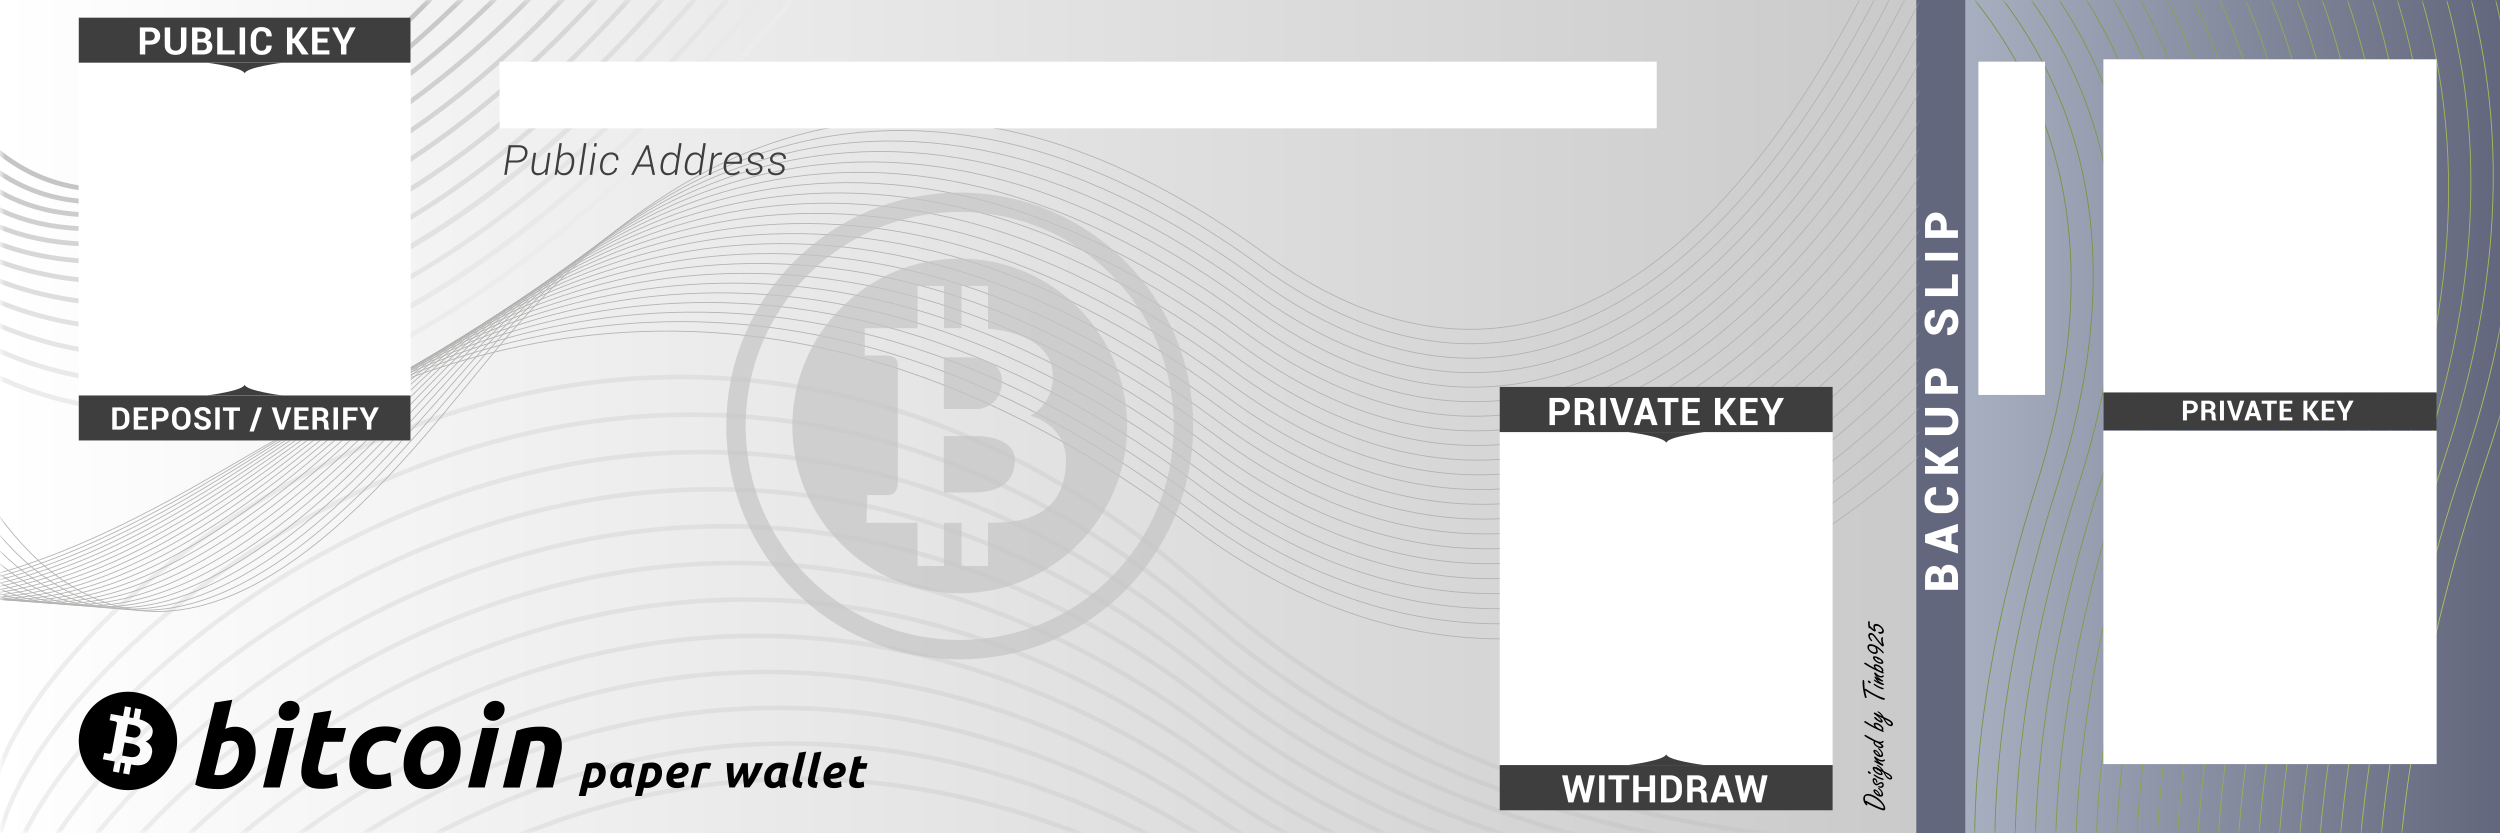 <svg xmlns="http://www.w3.org/2000/svg" xmlns:xlink="http://www.w3.org/1999/xlink" width="540.123" height="180"><rect width="100%" height="100%" fill="#333333" stroke="none"/><linearGradient id="A" gradientUnits="userSpaceOnUse" x1="413.981" y1="89.987" x2="539.981" y2="89.987"><stop offset="0" stop-color="#adb6c7"/><stop offset="1" stop-color="#63677d"/></linearGradient><path fill="url(#A)" d="M413.98-.013h127v180h-127z"/><defs><filter id="B" filterUnits="userSpaceOnUse" x="228.345" y="-158.708" width="476.841" height="770.034"><feColorMatrix values="-1 0 0 0 1 0 -1 0 0 1 0 0 -1 0 1 0 0 0 1 0" color-interpolation-filters="sRGB"/></filter><path id="C" d="M406.197 171.756h.062c.05 0 .094-.013.13-.037.085-.058.126-.15.126-.28 0-.284-.22-.613-.656-.987-.074-.066-.112-.122-.112-.167 0-.025.013-.05.038-.068.018-.014.035-.02.05-.02.09 0 .24.11.45.328.166.172.302.354.406.547s.158.374.158.54-.06.305-.178.402a.52.52 0 0 1-.336.1c-.385 0-.762-.182-1.13-.543-.3-.295-.45-.55-.45-.77a.25.25 0 0 1 .055-.16.23.23 0 0 1 .188-.09c.12 0 .27.057.445.168.364.23.615.576.755 1.04zm-.267-.075c-.055-.16-.116-.285-.185-.376a1.52 1.52 0 0 0-.417-.379c-.055-.035-.104-.052-.146-.052s-.068.02-.068.065c0 .06.044.143.133.252.157.196.385.36.684.49z"/><path id="D" d="M403.538 166.777c0-.103.053-.153.157-.153.096 0 .202.05.317.15s.168.188.168.276c0 .043-.016.08-.048.106s-.065.04-.11.04c-.11 0-.226-.06-.35-.182-.092-.09-.137-.17-.137-.24zm1.268.65c0-.04.016-.07.045-.096.025-.02.05-.027.075-.027.04 0 .11.033.205.1.366.236.67.405.905.506a7.88 7.88 0 0 0 .752.283c.114.036.172.094.172.17a.13.13 0 0 1-.055.109c-.03.025-.062.038-.096.038-.068 0-.297-.073-.684-.22-.306-.114-.643-.3-1.012-.555-.12-.082-.202-.143-.243-.184s-.065-.084-.065-.127z"/><path id="E" d="M405.06 156.98c-.164-.193-.246-.367-.246-.522 0-.096.04-.175.12-.235.07-.058.152-.086.246-.086.178 0 .393.06.646.174a2.7 2.7 0 0 1 .782.564c.2.203.3.396.3.58 0 .068-.013.13-.038.187a.42.42 0 0 1-.112.148l.062.034.154.08c.018.015.027.038.027.07 0 .04-.024.08-.072.116a.16.16 0 0 1-.103.037c-.063 0-.386-.13-.968-.393-.81-.367-1.617-.792-2.42-1.275l-.577-.358c-.068-.048-.103-.093-.103-.134 0-.05.025-.094.075-.133.032-.025.07-.037.112-.037.05 0 .11.02.182.064l.352.215c.64.413 1.165.714 1.58.902zm1.48.576c.022-.035.034-.072.034-.11 0-.197-.172-.407-.516-.63-.155-.102-.31-.183-.462-.242-.137-.053-.238-.078-.304-.078-.046 0-.08.01-.102.03s-.032.053-.032.096c0 .104.07.23.216.38s.345.293.61.438l.36.178.092.044c.045-.034.08-.07.103-.104z"/><path id="F" d="M342.566 171.478h.024l.776-3.975h1.21l-1.368 5.857h-1.1l-1.078-3.858h-.024l-1.074 3.858h-1.1l-1.368-5.857h1.21l.78 3.97h.024l1.054-3.97h.95l1.062 3.975z"/><path id="G" d="M365.7 171.02v2.34h-1.175v-5.857h2.027c.668 0 1.2.152 1.567.457s.564.73.564 1.273a1.28 1.28 0 0 1-.239.778c-.16.22-.392.395-.697.53.346.102.595.272.746.51s.228.534.228.885v.43c0 .164.02.334.066.513s.12.31.227.396v.084h-1.21c-.107-.086-.176-.228-.207-.426a3.82 3.82 0 0 1-.046-.575v-.415c0-.292-.08-.52-.24-.682s-.386-.243-.678-.243h-.934zm0-.905h.833c.33 0 .575-.07.735-.21s.242-.346.242-.62c0-.268-.082-.48-.244-.64s-.4-.237-.714-.237h-.853v1.706z"/><path id="H" d="M373.033 172.097h-1.9l-.394 1.263h-1.228l1.976-5.857h1.202l1.968 5.857h-1.228l-.397-1.263zm-1.61-.92h1.323l-.647-2.063h-.024l-.65 2.063z"/><path id="I" d="M142.766 35.436c.117-.788.368-1.402.75-1.844s.866-.66 1.446-.66c.316 0 .587.07.813.213a1.46 1.46 0 0 1 .532.604l.422-2.83h.527l-1.028 6.855h-.43l.03-.7c-.196.252-.43.445-.7.58s-.575.202-.912.202c-.548 0-.956-.214-1.224-.644s-.348-.994-.24-1.694l.013-.092zm.514.092c-.09.595-.047 1.057.132 1.386s.5.495.967.495a1.64 1.64 0 0 0 .87-.233 1.96 1.96 0 0 0 .637-.633l.338-2.237a1.36 1.36 0 0 0-.411-.664c-.195-.17-.468-.255-.82-.255-.445 0-.818.193-1.118.578s-.495.875-.583 1.47l-.013.092z"/><path id="J" d="M164.202 36.556c.03-.23-.035-.428-.193-.59s-.47-.294-.936-.4c-.545-.117-.94-.277-1.187-.48s-.343-.488-.3-.854c.053-.378.248-.69.584-.934s.76-.367 1.27-.367.91.136 1.198.406.4.6.332.987l-.01.026h-.492a.76.76 0 0 0-.235-.688c-.195-.188-.48-.283-.855-.283-.366 0-.662.085-.888.255s-.353.363-.382.58c-.03.226.028.407.17.545s.457.26.94.37c.54.123.936.294 1.19.514s.357.516.308.888a1.39 1.39 0 0 1-.617.976c-.35.24-.792.36-1.325.36-.554 0-.98-.14-1.283-.417s-.417-.605-.347-.98l.01-.026h.483c-.026.343.08.592.32.747s.532.233.88.233c.363 0 .67-.086.923-.257s.396-.375.43-.61z"/><path id="K" d="M60.44 170.134h-3.616l3.054-12.852h3.64l-3.08 12.852zm1.76-14.415a2.24 2.24 0 0 1-1.368-.452c-.408-.3-.61-.76-.61-1.38a2.28 2.28 0 0 1 .208-.965c.138-.3.32-.562.55-.782s.492-.395.794-.525.623-.195.965-.195c.504 0 .96.15 1.368.452s.61.762.61 1.38a2.29 2.29 0 0 1-.208.965 2.56 2.56 0 0 1-.55.782 2.65 2.65 0 0 1-.794.525c-.3.13-.623.195-.965.195z"/><path id="L" d="M130.867 166.924c0 .487-.08.932-.24 1.335a3.15 3.15 0 0 1-.665 1.045c-.283.293-.623.522-1.02.685a3.37 3.37 0 0 1-1.295.245 3.9 3.9 0 0 1-.68-.06l-.45 1.8h-1.48l1.66-6.92c.267-.08.57-.152.915-.215a6.18 6.18 0 0 1 1.115-.095c.374 0 .695.057.965.17a1.8 1.8 0 0 1 .665.465 1.9 1.9 0 0 1 .385.69 2.8 2.8 0 0 1 .125.845zm-3.63 2.05c.113.027.253.04.42.04a1.7 1.7 0 0 0 .71-.145 1.56 1.56 0 0 0 .545-.405c.15-.173.267-.382.35-.625a2.48 2.48 0 0 0 .125-.805c0-.287-.063-.53-.2-.73s-.347-.3-.66-.3c-.213 0-.414.02-.6.06l-.7 2.9z"/><path id="M" d="M136.447 167.864a3.32 3.32 0 0 0-.08 1.145c.04.383.117.725.23 1.025l-1.33.2-.1-.23-.1-.25c-.187.154-.394.28-.62.38a1.87 1.87 0 0 1-.76.15c-.333 0-.618-.06-.855-.175a1.61 1.61 0 0 1-.58-.47c-.15-.197-.258-.427-.325-.7s-.1-.545-.1-.845a3.45 3.45 0 0 1 .245-1.3 3.3 3.3 0 0 1 .68-1.065c.3-.304.632-.542 1.025-.715s.82-.26 1.28-.26l.315.01.515.045c.193.023.396.062.6.115a3.16 3.16 0 0 1 .61.22l-.65 2.72zm-1.04-1.84l-.235-.03a2.87 2.87 0 0 0-.255-.01 1.25 1.25 0 0 0-.635.17c-.197.113-.368.262-.515.445a2.12 2.12 0 0 0-.345.635c-.083.24-.125.5-.125.75 0 .32.053.573.16.76s.303.28.6.28c.153 0 .292-.03.415-.1a1.52 1.52 0 0 0 .395-.3l.065-.525.095-.505.4-1.58z"/><path id="N" d="M143.977 168.074c0-.426.075-.84.225-1.24s.36-.755.635-1.065a3.16 3.16 0 0 1 .995-.75c.4-.2.822-.285 1.295-.285.233 0 .45.033.65.1a1.57 1.57 0 0 1 .525.29 1.3 1.3 0 0 1 .35.465c.083.184.125.392.125.625 0 .374-.083.7-.25.95s-.398.472-.695.635-.648.282-1.055.355-.85.1-1.33.1c.046.28.148.48.305.595s.405.175.745.175a3.95 3.95 0 0 0 .65-.055 3.25 3.25 0 0 0 .62-.165l.1 1.17c-.187.073-.425.14-.715.2a4.66 4.66 0 0 1-.945.09c-.414 0-.762-.06-1.045-.175s-.513-.275-.7-.475-.305-.434-.385-.7a2.94 2.94 0 0 1-.12-.85zm2.9-2.16a1.26 1.26 0 0 0-.895.365c-.257.244-.425.565-.505.965.414-.013.747-.048 1-.105s.45-.125.6-.205.233-.167.28-.26a.62.62 0 0 0 .07-.28c0-.32-.18-.48-.54-.48z"/><path id="O" d="M173.106 170.234c-.473 0-.845-.062-1.115-.185s-.463-.292-.58-.505-.173-.458-.17-.735a4.09 4.09 0 0 1 .115-.885l1.27-5.3 1.55-.24-1.4 5.76a1.76 1.76 0 0 0-.045.33c-.003.1.015.188.055.265a.43.43 0 0 0 .205.185c.097.047.23.077.405.1l-.3 1.23z"/></defs><mask maskUnits="userSpaceOnUse" x="228.345" y="-158.708" width="476.841" height="770.034" id="P"><g filter="url(#B)"><path d="M423.935.258h116.25v179.674h-116.25z"/></g></mask><g mask="url(#P)" fill="none" stroke-width=".182"><path stroke="#afc85a" d="M376.556-158.622S600.296-87.05 537.08 99.433c-63.21 186.487 41.822 282.836 79.96 316.72s130.326 111.85 65.682 195.117"/><path stroke="#acc558" d="M369.5-154.328S595.29-86.16 532.453 99.694c-62.833 185.86 43.456 280.128 82.043 313.264s131.848 109.327 67.092 192.78"/><path stroke="#a9c256" d="M362.44-150.034S590.286-85.27 527.827 99.955c-62.454 185.23 45.09 277.418 84.128 309.807s133.368 106.805 68.502 190.44"/><path stroke="#a6c054" d="M355.383-145.74S585.28-84.382 523.2 100.216c-62.075 184.604 46.723 274.71 86.212 306.35s134.9 104.28 69.912 188.102"/><path stroke="#a3bd53" d="M348.325-141.446s231.95 57.954 170.25 241.923c-61.696 183.976 48.356 272 88.296 302.895s136.41 101.76 71.322 185.764"/><path stroke="#a0ba51" d="M341.268-137.152s234.003 54.55 172.682 237.9c-61.318 183.348 50 269.292 90.38 299.438s137.933 99.236 72.732 183.425"/><path stroke="#9db84f" d="M334.2-132.858S570.266-81.714 509.323 101c-60.94 182.72 51.623 266.583 92.465 295.982s139.453 96.713 74.143 181.087"/><path stroke="#9ab54e" d="M327.152-128.564S565.26-80.825 504.697 101.26c-60.562 182.092 53.257 263.874 94.55 292.525s140.975 94.2 75.553 178.748"/><path stroke="#97b34c" d="M320.095-124.27S560.256-79.935 500.07 101.52c-60.183 181.464 54.89 261.165 96.633 289.07S739.2 482.258 673.667 567"/><path stroke="#94b04b" d="M313.037-119.977s242.214 40.93 182.41 221.758c-59.805 180.837 56.523 258.456 98.716 285.613s144.018 89.146 78.373 174.07"/><path stroke="#91ae49" d="M305.98-115.683s244.266 37.526 184.84 217.726C431.394 282.25 548.977 357.79 591.62 384.2s145.54 86.622 79.783 171.732"/><path stroke="#8eab48" d="M298.922-111.39s246.32 34.122 187.272 213.693c-59.048 179.58 59.8 253.038 102.885 278.7 43.095 25.668 147.06 84.1 81.193 169.395"/><path stroke="#8ba946" d="M291.864-107.095s248.37 30.718 189.704 209.66c-58.67 178.953 61.424 250.33 104.97 275.244s148.582 81.577 82.604 167.056"/><path stroke="#88a645" d="M284.806-102.8S535.23-75.49 476.942 102.827C418.65 281.15 540 350.447 583.995 374.615S734.1 453.668 668.01 539.33"/><path stroke="#86a444" d="M277.75-98.507S530.226-74.6 472.315 103.087C414.404 280.784 537.007 348 581.453 371.42s151.625 76.53 85.425 162.378"/><path stroke="#83a243" d="M270.69-94.213s254.53 20.504 197 197.562c-57.533 177.068 66.324 242.203 111.222 264.875 44.897 22.68 153.146 74.01 86.834 160.04"/><path stroke="#809f42" d="M263.633-89.92s256.583 17.1 199.43 193.53C405.91 280.05 531.022 343.103 576.37 365.03s154.667 71.485 88.244 157.7"/><path stroke="#7d9d40" d="M256.575-85.625S515.21-71.93 458.438 103.87c-56.776 175.813 69.59 236.785 115.4 257.963 45.8 21.185 156.188 68.962 89.654 155.362"/><path stroke="#7a9b3f" d="M249.518-81.332s260.688 10.3 204.295 185.463c-56.397 175.185 71.225 234.076 117.474 254.507 46.25 20.438 157.7 66.44 91.064 153.024"/><path stroke="#78993e" d="M242.46-77.038s262.74 6.886 206.726 181.43c-56.02 174.557 72.858 231.367 119.56 251.05 46.7 19.69 159.23 63.917 92.475 150.686"/><path stroke="#75963d" d="M235.402-72.744s264.793 3.48 209.158 177.397c-55.64 173.93 74.49 228.658 121.643 247.594 47.15 18.943 160.752 61.395 93.885 148.348"/><path stroke="#72943c" d="M228.345-68.45s266.846.077 211.6 173.365c-55.262 173.3 76.125 225.95 123.727 244.138 47.602 18.196 162.273 58.872 95.295 146.01"/></g><path fill="#63677d" d="M413.98-.096h10.62v180.083h-10.62z"/><path d="M423.005 127.43h-7.1v-2.33c0-.882.164-1.57.5-2.063s.814-.74 1.463-.74a1.72 1.72 0 0 1 .9.234c.26.156.46.4.594.732.092-.423.28-.736.566-.94a1.67 1.67 0 0 1 .991-.305c.693 0 1.218.233 1.572.698s.532 1.133.532 2.002v2.7zm-4.146-1.65v-.65c0-.397-.07-.693-.208-.9s-.344-.293-.617-.293c-.303 0-.523.094-.662.283s-.207.48-.207.87v.68h1.694zm1.094 0h1.782v-1.06c0-.352-.07-.615-.207-.8s-.352-.264-.638-.264c-.303 0-.532.077-.688.232s-.24.4-.25.764v1.118zm1.67-10.447v2.114l1.382.4v1.738l-7.1-2.32v-.884h.005l-.005-.005v-.884l7.1-2.324v1.738l-1.382.415zm-1.27 1.733v-1.353l-2.207.664v.03l2.207.66zm.254-11.8l.03-.01c.8-.013 1.425.216 1.843.686s.628 1.137.628 2c0 .88-.27 1.584-.806 2.117s-1.24.798-2.1.798h-1.484c-.865 0-1.568-.256-2.107-.77s-.808-1.2-.808-2.034c0-.902.2-1.6.63-2.092s1.03-.733 1.83-.72l.03.015v1.606c-.437 0-.75.093-.937.278s-.283.5-.283.913c0 .37.15.656.446.854s.695.298 1.2.298h1.494c.498 0 .896-.1 1.196-.327s.45-.53.45-.937c0-.377-.095-.65-.283-.818s-.505-.25-.947-.25v-1.606zm-.454-5.032v.46h2.852v1.65h-7.1v-1.65h2.783v-.342l-2.783-1.606V96.67l3.232 2.236 3.877-2.427v2.12l-2.852 1.636zm-4.257-12.094h4.6c.814 0 1.45.27 1.912.8s.7 1.245.7 2.114c0 .875-.23 1.585-.7 2.13s-1.098.815-1.912.815h-4.6v-1.655h4.6c.44 0 .77-.114.996-.342s.337-.543.337-.947-.1-.712-.335-.935-.555-.334-.998-.334h-4.6V88.14zm4.672-4.743h2.437v1.65h-7.1v-2.715c0-.843.215-1.512.645-2.007s.994-.742 1.694-.742 1.264.248 1.692.742.642 1.164.642 2.007v1.064zm-1.27 0v-1.064c0-.358-.1-.63-.296-.82s-.45-.283-.76-.283-.575.094-.776.28-.303.46-.303.823v1.064h2.134zm1.822-14.884c-.254 0-.448.083-.584.25s-.28.467-.432.903c-.287.882-.592 1.537-.916 1.965s-.8.642-1.398.642c-.596 0-1.078-.25-1.445-.747s-.552-1.13-.552-1.9c0-.8.2-1.463.57-1.958s.914-.734 1.604-.718l.03.01v1.602c-.336 0-.578.1-.73.273s-.227.458-.227.825c0 .3.073.536.22.708s.327.26.542.26a.58.58 0 0 0 .5-.266c.126-.177.283-.5.472-.994.244-.824.542-1.447.894-1.87s.834-.635 1.445-.635c.625 0 1.114.244 1.467.732s.53 1.136.53 1.943-.2 1.485-.57 2.043-.975.83-1.8.813l-.03-.01V70.78c.414 0 .707-.102.88-.305s.262-.515.262-.935c0-.345-.068-.602-.205-.77a.66.66 0 0 0-.537-.254zm.615-6.2v-3.052h1.27v4.702h-7.1v-1.65h5.84zm1.27-7.684v1.646h-7.1V54.63h7.1zm-2.437-4.885h2.437v1.65h-7.1V48.68c0-.843.215-1.512.645-2.007s.994-.742 1.694-.742 1.264.248 1.692.742.642 1.164.642 2.007v1.064zm-1.27 0V48.68c0-.358-.1-.63-.296-.82s-.45-.283-.76-.283-.575.094-.776.28-.303.46-.303.823v1.064h2.134z" fill="#fff"/><linearGradient id="Q" gradientUnits="userSpaceOnUse" x1="0" y1="90" x2="413.999" y2="90"><stop offset="0" stop-color="#fff"/><stop offset="1" stop-color="#cbcaca"/></linearGradient><path fill="url(#Q)" d="M0 0h414v180H0z"/><defs><filter id="R" filterUnits="userSpaceOnUse" x="-76.45" y="-37.286" width="679.644" height="333.233"><feColorMatrix values="-1 0 0 0 1 0 -1 0 0 1 0 0 -1 0 1 0 0 0 1 0" color-interpolation-filters="sRGB"/></filter></defs><mask maskUnits="userSpaceOnUse" x="-76.45" y="-37.286" width="679.644" height="333.233" id="S"><g filter="url(#R)"><path d="M.1-.016h413.945V179.93H.1z"/></g></mask><g mask="url(#S)"><g fill="none" stroke="#b1b1b0" stroke-width=".182"><path d="M442.554 68.792s-86.69 119.194-185.337 44.816S80.49 82.833 52.794 98.88-39.5 154.497-76.374 99.6"/><path d="M441.386 63.742S356.318 184.83 257.972 110.8 82.537 81.532 55.198 97.997s-91.09 57.02-128.052 2.01"/><path d="M440.217 58.692s-83.443 122.98-181.5 49.302S84.584 80.23 57.602 97.11s-89.887 58.42-126.937 3.3"/><path d="M439.05 53.642s-81.82 124.874-179.566 51.544-172.85-26.256-199.477-8.96-88.683 59.824-125.82 4.6"/><path d="M437.88 48.592S357.685 175.36 260.237 102.38 88.68 77.63 62.4 95.34s-87.48 61.228-124.707 5.91"/><path d="M436.712 43.542s-78.57 128.66-175.72 56.03S90.727 76.33 64.814 94.457s-86.276 62.63-123.59 7.21"/><path d="M435.544 38.493S358.596 169.046 261.75 96.765 92.774 75.03 67.218 93.57s-85.073 64.034-122.476 8.512"/><path d="M434.375 33.442s-75.323 132.447-171.87 60.515-167.682-20.23-192.882-1.27-83.87 65.437-121.36 9.813"/><path d="M433.207 28.392s-73.7 134.34-169.948 62.76-166.4-18.724-191.233.65-82.667 66.84-120.245 11.113"/><path d="M432.038 23.342s-72.075 136.233-168.023 65S98.917 71.126 74.43 90.916-7.033 159.16-44.7 103.33"/><path d="M430.87 18.292s-70.45 138.127-166.1 67.244c-95.654-70.883-163.806-15.7-187.937 4.495s-80.26 69.646-118.014 13.714"/><path d="M429.702 13.243s-68.828 140.02-164.177 69.486C170.17 12.194 103.012 68.525 79.238 89.146S.182 160.195-37.66 104.16"/><path d="M428.533 8.193S361.33 150.106 266.28 79.922C171.226 9.736 105.06 67.225 81.642 88.26S3.79 160.712-34.142 104.576"/><path d="M427.365 3.142s-65.58 143.807-160.33 73.973-159.93-11.19-183 10.26-76.65 73.854-114.668 17.616"/><path d="M426.197-1.908s-63.956 145.7-158.406 76.216C173.336 4.82 109.154 64.624 86.45 86.49S11.004 161.75-27.103 105.407"/><path d="M425.028-6.958S362.696 140.636 268.547 71.5C174.39 2.362 111.202 63.323 88.854 85.606s-74.242 76.66-112.437 20.217"/><path d="M423.86-12.008s-60.708 149.487-154.558 80.7C175.446-.096 113.25 62.022 91.258 84.72s-73.04 78.064-111.32 21.518"/><path d="M422.69-17.058s-59.083 151.38-152.634 82.944C176.5-2.554 115.297 60.72 93.662 83.835s-71.836 79.466-110.206 22.818"/><path d="M421.523-22.107s-57.46 153.273-150.7 85.187c-93.258-68.09-153.47-3.66-174.748 19.872s-70.633 80.87-109.09 24.118"/><path d="M420.355-27.157S364.52 128.01 271.568 60.272C178.6-7.47 119.392 58.12 98.47 82.065s-69.43 82.272-107.976 25.42"/><path d="M419.187-32.208s-54.212 157.06-146.862 89.672c-92.66-67.393-150.885-.646-171.45 23.715S32.648 164.855-5.986 107.9"/><path d="M418.02-37.257S365.43 121.695 273.08 54.658c-92.36-67.044-149.592.86-169.8 25.638s-67.022 85.078-105.745 28.02"/></g><g opacity=".2" fill="none" stroke="#b1b1b0"><path d="M602.98 142.088s-212.828 100.238-342.5-14.57C129.794 12.575-12.232 144.756-1.43 179.42m604.396-37.22S392.04 245.97 260.7 133.618C128.346 21.15-11.36 155.576-.017 189.992m602.967-47.68s-209.02 107.302-342.03-2.593C126.897 29.727-10.5 166.396 1.397 200.565m601.538-58.14S395.815 253.26 261.14 145.82C125.45 38.303-9.62 177.216 2.8 211.137m600.12-68.6s-205.215 114.367-341.56 9.385C124 46.88-8.75 188.037 4.224 221.7m598.68-79.06S399.59 260.55 261.58 158.025C122.553 55.456-7.878 198.857 5.637 232.282m597.25-89.522S401.48 264.192 261.8 164.125C121.104 64.032-7.007 209.676 7.05 242.854m595.822-99.98S403.366 267.836 262.02 170.226c-142.362-97.618-268.155 50.27-253.555 83.2m594.39-110.44S405.254 271.48 262.238 176.327c-144.03-95.142-267.504 55-252.362 87.67m592.964-120.9s-195.7 132.028-340.382 39.33C116.76 89.76-4.395 242.137 11.3 274.57M602.825 143.2S409.03 278.77 262.678 188.53C115.3 98.337-3.524 252.958 12.703 285.143"/><path d="M602.8 143.32s-191.893 139.093-339.912 51.3C113.863 106.913-2.653 263.777 14.116 295.715"/></g><path fill="#ececec" d="M32.752 89.24a83.18 83.18 0 0 1-1.307-.01c-39.17-.6-59.618-28.35-59.82-28.63l.843-.607c.2.276 20.368 27.62 59.016 28.2 20.86.296 43.31-7.114 66.77-22.075 29.05-18.526 59.788-48.757 91.358-89.853l.823.633c-31.65 41.2-62.48 71.516-91.64 90.106-23.15 14.76-45.362 22.237-66.045 22.237z"/><path fill="#e9e9e8" d="M32.462 83.157c-31.715 0-51.283-17.366-58.4-25.073l-.277-.298.753-.715.287.308c7.312 7.918 27.95 26.17 61.585 24.65C56.223 81.13 77.3 73.423 99.054 59.12c26.653-17.523 54.55-45.13 82.915-82.055l.823.633C130.646 45.58 81.413 81.03 36.458 83.066c-1.352.06-2.685.09-3.996.09z"/><path fill="#e5e5e5" d="M31.74 77.255c-32.898 0-52.173-18.48-55.836-22.337l.753-.715c3.778 3.98 24.414 23.737 59.69 21.893 43.22-2.257 89.64-35.306 137.978-98.23l.823.633C126.617 41.674 79.936 74.86 36.4 77.133a89.5 89.5 0 0 1-4.661.123z"/><path fill="#e2e2e2" d="M30.407 71.602c-33.43 0-51.598-18.72-52.388-19.553l.753-.715c.814.857 20.342 20.974 56.34 19.105 41.62-2.173 87.115-33.908 131.567-91.772l.823.633c-24.67 32.113-49.524 56.222-73.875 71.657-19.928 12.63-39.597 19.535-58.46 20.52-1.618.084-3.207.125-4.76.125z"/><path fill="#dedede" d="M28.445 66.286c-25.172 0-42.064-10.524-48.3-17.104l.753-.715c6.513 6.86 24.85 18.085 52.303 16.655 28.536-1.5 73.532-17.56 125.842-85.653l.823.633C107.306 48.51 62 64.66 33.246 66.16a92.33 92.33 0 0 1-4.8.126z"/><path fill="#dbdbdb" d="M25.92 61.414c-21.542 0-36.85-7.918-43.668-15.1l.753-.715C-9.845 53.13 6.9 61.482 30.556 60.253c28.226-1.474 72.1-16.546 120.833-79.982l.823.633C103.24 44.653 59.054 59.805 30.6 61.29c-1.595.083-3.16.123-4.69.123z"/><path fill="#d7d7d7" d="M23.083 57.08c-16.45 0-30.397-4.87-38.716-13.634l.753-.715c8.856 9.33 24.306 14.142 42.392 13.193 38.883-2.03 81.248-29.313 116.23-74.853l.823.633c-35.17 45.78-77.814 73.212-117 75.258a85.89 85.89 0 0 1-4.483.118z"/><path fill="#d4d4d3" d="M20.858 53.294c-14.616 0-26.442-4.36-34.375-12.715l.753-.715C-4.332 48.746 8.67 52.992 24.824 52.15c28.852-1.507 73.235-20.76 111.274-70.278l.823.633C98.667 32.303 53.96 51.67 24.877 53.188c-1.36.07-2.703.106-4.02.106z"/><path fill="#d0d0d0" d="M19.886 49.96c-13.048 0-23.56-4.113-31.286-12.25l.753-.715c8.167 8.603 19.57 12.592 33.88 11.838 32.836-1.714 77.087-29.54 105.22-66.16l.823.633c-28.3 36.84-72.876 64.836-106 66.565-1.152.06-2.286.1-3.4.1z"/><path fill="#ccc" d="M20.125 46.952c-11.892 0-21.774-4.066-29.41-12.11l.753-.715C-.517 42.57 10.055 46.508 22.9 45.84c35.533-1.855 79.43-38.31 97.908-62.365l.823.633c-18.596 24.207-62.817 60.897-98.677 62.77-.955.05-1.9.075-2.83.075z"/><path fill="#c9c9c8" d="M21.182 44.158c-11.142 0-20.668-4.09-28.35-12.184l.753-.715c8.02 8.45 18.12 12.417 29.992 11.797 35.318-1.844 78.025-43.73 89.586-58.78l.823.633C102.35.06 59.314 42.23 23.63 44.094a47.07 47.07 0 0 1-2.449.064z"/><path fill="#c5c5c5" d="M22.8 41.506c-10.68 0-20.044-4.166-27.86-12.4l.753-.715c8.042 8.473 17.756 12.522 28.9 12.037 37.765-1.647 80.505-54.822 80.933-55.36l.813.646c-.43.54-43.46 54.08-81.7 55.75a41.8 41.8 0 0 1-1.828.04z"/></g><path d="M403.228 173.452a1.22 1.22 0 0 0 .115.174c.082.1.123.172.123.22 0 .037-.014.07-.044.1s-.067.048-.106.048c-.084 0-.21-.1-.375-.33a1.82 1.82 0 0 1-.383-1.121c0-.317.104-.57.31-.756.188-.17.412-.253.677-.253.438 0 .95.162 1.542.485.69.378 1.262.87 1.715 1.477.338.45.506.848.506 1.196 0 .137-.04.24-.123.312-.068.057-.14.085-.22.085-.115 0-.378-.075-.785-.226a18.44 18.44 0 0 1-1.911-.848l-1.042-.56zm-.158-.32c.035-.068.072-.103.113-.103.03 0 .123.043.28.13.763.426 1.495.786 2.194 1.08.63.267 1.016.4 1.158.4.092 0 .137-.043.137-.13 0-.146-.078-.342-.235-.588-.194-.31-.52-.646-.974-1.016-.4-.335-.848-.6-1.3-.793-.355-.15-.67-.226-.946-.226-.196 0-.343.048-.44.144s-.146.24-.146.43.056.417.167.67z"/><use xlink:href="#C"/><path d="M404.584 168.533c0-.14.024-.247.075-.317s.127-.106.23-.106c.135 0 .265.05.39.15.118.096.214.24.287.432.038.104.058.192.058.263 0 .096-.042.144-.126.144-.058 0-.1-.027-.13-.082a3.07 3.07 0 0 1-.058-.232.51.51 0 0 0-.12-.232c-.052-.062-.11-.092-.17-.092-.05 0-.084.014-.106.04s-.034.068-.034.123c0 .132.054.277.16.438.12.184.265.276.432.276.118 0 .266-.06.443-.18.194-.135.358-.202.492-.202.2 0 .358.09.473.267.07.11.105.233.105.373 0 .22-.078.385-.236.498a.66.66 0 0 1-.396.12c-.178 0-.326-.046-.447-.137-.08-.06-.12-.12-.12-.185 0-.057.022-.086.068-.086.018 0 .045.01.082.03.098.053.213.078.345.078a.38.38 0 0 0 .284-.119c.068-.07.102-.15.102-.242s-.03-.16-.088-.21c-.05-.04-.114-.062-.19-.062-.096 0-.22.055-.373.164-.21.15-.4.226-.57.226-.23 0-.43-.124-.605-.373-.168-.24-.253-.496-.253-.766z"/><use xlink:href="#D"/><path d="M406.56 166.376c-.178-.243-.34-.425-.485-.543-.212-.176-.384-.3-.517-.373-.06-.036-.088-.073-.088-.112 0-.055.025-.082.078-.082.062 0 .164.043.308.13.438.27.82.672 1.146 1.2l1.066.554c.492.314.738.6.738.89 0 .146-.058.25-.172.314-.065.036-.14.055-.225.055-.358 0-.7-.23-1.03-.7-.055-.073-.226-.368-.513-.886l-.5-.232c.25.24.376.438.376.596 0 .098-.05.174-.15.23-.065.034-.134.05-.205.05-.164 0-.375-.066-.632-.2-.372-.19-.666-.422-.883-.7-.18-.226-.27-.425-.27-.6 0-.088.033-.165.1-.23.043-.043.106-.064.19-.064.104 0 .234.035.39.105.05-.053.088-.078.113-.078.016 0 .04.01.068.033a6.21 6.21 0 0 0 .475.298c.203.12.4.227.62.317zm-.79.024c-.035.032-.06.048-.072.048-.02 0-.047-.018-.078-.05-.11-.114-.224-.207-.342-.277-.094-.057-.167-.086-.22-.086-.062 0-.093.03-.093.086 0 .098.093.238.28.42.22.217.47.386.742.506.137.06.24.1.314.1.04 0 .07-.01.092-.027s.03-.045.03-.08c0-.08-.082-.19-.246-.335a2.63 2.63 0 0 0-.309-.232l-.102-.062zm1.493.646a2.22 2.22 0 0 0 .581.797c.12.107.248.184.383.23.04.014.075.02.103.02s.056-.008.08-.02c.04-.024.06-.06.06-.105 0-.142-.15-.307-.454-.496l-.752-.424z"/><path d="M405.68 164.63l-.082-.086c-.465-.477-.697-.795-.697-.957 0-.09.05-.133.147-.133.068 0 .15.04.243.12.508.436.955.652 1.343.652a.68.68 0 0 0 .358-.102c.053-.032.094-.05.123-.05s.055.014.08.04a.14.14 0 0 1 .048.106c0 .094-.06.172-.178.235a.82.82 0 0 1-.406.093c-.31 0-.648-.116-1.022-.35.198.3.55.598 1.053.865.12.068.18.14.18.22 0 .038-.014.07-.04.096-.03.03-.072.047-.123.047-.123 0-.445-.14-.967-.42l-.615-.355c-.125-.087-.187-.16-.187-.223 0-.03.014-.058.04-.085s.068-.048.11-.048c.05 0 .12.033.215.1.14.096.266.173.38.232z"/><use xlink:href="#C" y="-8.56"/><path d="M404.857 160.164l-1.244-.646-.646-.4c-.1-.078-.147-.15-.147-.22 0-.037.015-.07.044-.1s.063-.04.096-.04c.053 0 .14.04.264.116l1.623.91c.64.32 1.12.48 1.44.48.13 0 .232-.025.308-.075.017-.01.052-.05.11-.123.01-.014.034-.02.068-.02a.18.18 0 0 1 .125.053c.037.035.056.075.056.118 0 .053-.03.1-.096.175-.09.09-.195.146-.314.164l-.28.023c.43.24.646.467.646.684 0 .125-.07.226-.212.3-.094.05-.2.075-.318.075-.355 0-.713-.13-1.072-.4s-.533-.534-.533-.83c0-.082.027-.167.085-.254zm.28.117c-.04.06-.062.114-.062.16 0 .19.117.373.353.543.305.227.6.34.885.34.034 0 .066-.007.096-.02.057-.027.086-.068.086-.123 0-.08-.078-.177-.232-.29a4.2 4.2 0 0 0-.729-.424l-.287-.133-.064-.03-.045-.02z"/><use xlink:href="#E"/><path d="M405.896 154.787l.533.486c.228.238.342.438.342.598 0 .077-.028.14-.085.185a.28.28 0 0 1-.172.052c-.246 0-.572-.146-.98-.437-.414-.297-.622-.5-.622-.643 0-.037.017-.068.048-.096.025-.025.055-.038.1-.038.05 0 .094.013.132.04s.12.1.25.224a3.4 3.4 0 0 0 .438.359c.178.125.308.188.4.188.048 0 .072-.022.072-.068 0-.1-.125-.262-.373-.512l-.396-.37-.324-.24-.305-.235c-.08-.068-.12-.132-.12-.2 0-.036.016-.07.047-.1a.15.15 0 0 1 .104-.041c.065 0 .176.045.33.137l.53.3a5.13 5.13 0 0 0 .684.33 1.88 1.88 0 0 0-.312-.399c-.205-.205-.358-.33-.458-.377-.092-.043-.137-.087-.137-.133 0-.063.03-.096.096-.096.12 0 .3.103.54.308a3.3 3.3 0 0 1 .731.909l1.145.543c.56.32.838.648.838.988 0 .14-.054.25-.16.335-.082.066-.186.1-.312.1-.355 0-.72-.25-1.1-.748-.1-.146-.246-.362-.4-.65l-.16-.273c-.105-.04-.244-.104-.417-.188l-.506-.246zm1.343.63c.123.242.3.5.527.742.234.255.453.383.656.383.043 0 .08-.013.1-.037a.17.17 0 0 0 .06-.134c0-.17-.178-.36-.536-.567a12.03 12.03 0 0 0-.59-.28l-.227-.106zm-4.275-6.23c.07.456.16.88.27 1.268a.6.6 0 0 1 .045.191.16.16 0 0 1-.072.134.15.15 0 0 1-.096.034c-.098 0-.17-.07-.215-.212-.113-.378-.22-.823-.314-1.337a10.43 10.43 0 0 1-.174-1.852c0-.2.012-.336.037-.404s.066-.096.13-.096c.106 0 .17.08.188.236a9.12 9.12 0 0 1 .03.619c.02.55.052.925.103 1.127.023-.057.06-.085.105-.085s.13.036.236.1c.633.433 1.353.847 2.156 1.24.6.3 1.153.52 1.627.66.145.032.216.087.216.164 0 .07-.036.13-.1.178-.048.032-.1.048-.15.048-.2 0-.72-.2-1.53-.598l-1.32-.708-1.016-.626-.146-.092z"/><use xlink:href="#D" y="-19.577"/><path d="M405.716 147.233c-.2-.19-.358-.36-.473-.506-.17-.22-.256-.37-.256-.444 0-.036.014-.068.04-.096s.053-.037.082-.037c.043 0 .113.04.212.12.155.123.287.21.396.256-.536-.533-.804-.897-.804-1.094a.16.16 0 0 1 .038-.105c.027-.032.062-.048.103-.048.064 0 .146.05.246.147.444.43.81.646 1.094.646.116 0 .2-.02.25-.062l.112-.09c.02-.02.047-.027.08-.027s.07.015.102.044c.037.035.055.073.055.117 0 .074-.047.145-.143.208-.114.077-.25.116-.404.116-.207 0-.416-.06-.63-.178-.074-.04-.175-.11-.3-.205.146.193.347.39.602.592a3.52 3.52 0 0 0 .582.369c.102.052.153.113.153.184 0 .078-.044.117-.13.117-.094 0-.286-.064-.578-.19-.166-.073-.342-.163-.525-.27.3.4.708.683 1.223.878.114.05.172.112.172.19 0 .037-.014.066-.04.1s-.06.037-.1.037c-.135 0-.377-.075-.73-.226a6 6 0 0 1-1.001-.533c-.208-.137-.312-.243-.312-.317 0-.068.037-.104.11-.104.032 0 .112.043.24.127.238.148.416.246.533.294z"/><use xlink:href="#E" y="-12.626"/><path d="M404.65 142.068c0-.187.113-.28.342-.28.303 0 .687.14 1.15.42.503.305.755.6.755.885a.3.3 0 0 1-.184.29.51.51 0 0 1-.223.047c-.3 0-.608-.1-.95-.3-.317-.187-.563-.406-.738-.66-.103-.148-.153-.282-.153-.403zm1.3.355c-.045.057-.08.086-.105.086-.018 0-.068-.037-.15-.1-.23-.205-.416-.3-.557-.3-.02 0-.037.006-.055.018a.09.09 0 0 0-.052.086c0 .072.07.18.212.32.182.183.37.322.564.418.22.1.404.167.55.167.038 0 .073-.01.103-.03.04-.03.062-.067.062-.113 0-.1-.082-.227-.246-.352a1.08 1.08 0 0 0-.212-.134l-.113-.048zm-.488-2.423c.154.316.232.566.232.75a.47.47 0 0 1-.226.42c-.106.075-.235.113-.386.113-.393 0-.77-.175-1.13-.523-.328-.316-.492-.643-.492-.978 0-.2.068-.345.202-.462a.66.66 0 0 1 .444-.15c.395 0 .84.142 1.336.424.27.153.584.393.943.72.406.364.6.604.6.717 0 .032-.014.063-.04.1s-.053.033-.082.033c-.055 0-.12-.046-.2-.14-.355-.424-.76-.76-1.213-1.012zm-.403-.202c-.328-.16-.6-.238-.813-.238-.154 0-.27.027-.35.083s-.116.14-.116.25c0 .232.136.462.406.688s.533.332.797.332c.12 0 .207-.028.267-.084s.1-.14.1-.252c0-.15-.045-.326-.137-.53-.072-.155-.12-.238-.144-.25zm1.534-.663c-.12-.383-.18-.735-.18-1.057 0-.125.026-.227.08-.305.045-.068.102-.102.167-.102.044 0 .082.016.116.047s.05.068.05.1a.28.28 0 0 1-.01.063 1.33 1.33 0 0 0-.048.32 2.38 2.38 0 0 0 .024.312c.006.043.047.202.123.476l.1.438c0 .063-.03.12-.093.167a.29.29 0 0 1-.178.065c-.068 0-.16-.06-.276-.178l-.6-.646-1.102-1.412c-.164-.187-.328-.28-.492-.28-.1 0-.162.03-.215.088a.3.3 0 0 0-.068.2c0 .205.115.446.346.725.104.127.156.207.156.238 0 .023-.014.05-.04.08a.13.13 0 0 1-.1.048c-.082 0-.198-.1-.35-.297-.242-.32-.362-.624-.362-.913 0-.166.054-.306.16-.417s.227-.16.372-.16c.255 0 .5.13.76.4a6.51 6.51 0 0 1 .492.615c.523.72.9 1.18 1.158 1.4zm-2.58-3.925c.335.387.622.634.86.74a1.58 1.58 0 0 1-.137-.577c0-.186.055-.33.164-.435.103-.098.236-.147.4-.147.375 0 .755.18 1.138.537s.57.7.57 1.043c0 .197-.092.35-.273.457a.82.82 0 0 1-.418.106.67.67 0 0 1-.386-.103c-.085-.057-.126-.13-.126-.22 0-.082.03-.123.092-.123.014 0 .04.007.078.02a.87.87 0 0 0 .268.034.47.47 0 0 0 .256-.068c.103-.062.154-.145.154-.25 0-.205-.13-.42-.387-.643-.283-.246-.564-.37-.844-.37-.117 0-.204.026-.262.08s-.088.132-.088.24a1.16 1.16 0 0 0 .082.383 2.6 2.6 0 0 0 .123.25c.017.027.024.052.024.074 0 .044-.027.087-.082.13-.062.045-.117.068-.167.068-.096 0-.277-.1-.544-.298-.17-.125-.345-.28-.52-.465-.068.05-.12.075-.157.075-.053 0-.1-.035-.113-.105-.01-.035-.03-.163-.06-.387-.035-.253-.052-.458-.052-.615a1.25 1.25 0 0 1 .03-.324c.023-.082.078-.123.164-.123.105 0 .158.052.158.156a2.54 2.54 0 0 1-.008.137l-.003.08.016.323a3.21 3.21 0 0 0 .046.316z"/><path d="M207.348 55.87c-19.974 0-36.166 16.187-36.166 36.155s16.2 36.154 36.166 36.154 36.166-16.187 36.166-36.154S227.32 55.87 207.348 55.87zm7.328 57.087h-1.238v9.324h-5.7v-9.324h-3.807v9.324h-5.7v-9.324h-11.04l.2-5.994h4.378c1.14 0 2.2-.666 2.2-2.76V78.896c0-1.523-.95-2.094-2.854-2.094h-4.283v-5.9h11.42V61.77h5.7v9.132h3.807V61.77h5.7V71c5.818.494 13.067 2.8 13.896 8.932.952 7.04-4.758 9.894-4.758 9.894s7.7 1.8 7.7 9.6-3.904 13.5-15.6 13.5zm-3.426-18.743h-7.328v12.18h6.282c6.1 0 9.042-2.475 9.042-7.04s-6.28-5.138-7.996-5.138zm5.234-11.894c0-4.662-5.617-5.138-8.47-5.138h-4.093v11.18h7.56c2-.27 5.004-1.836 5.004-6.042zm-9.136-40.72c-27.86 0-50.44 22.577-50.44 50.427s22.58 50.427 50.44 50.427 50.44-22.58 50.44-50.427-22.58-50.427-50.44-50.427zm0 96.666c-25.544 0-46.255-20.702-46.255-46.24s20.7-46.24 46.255-46.24 46.25 20.702 46.25 46.24-20.706 46.24-46.25 46.24z" opacity=".7" fill="#c5c5c5"/><path fill="#fff" d="M324.02 93.35h71.916v72.037H324.02z"/><g fill="#3f3e3e"><path d="M324.02 83.593h71.916v9.757H324.02z"/><path d="M359.98 93.35h-8.196s8.196 1.03 8.196 2.403c0-1.373 8.194-2.403 8.194-2.403h-8.194zm-35.96 71.944h71.916v9.757H324.02z"/><path d="M359.975 165.294h8.196s-8.196-1.03-8.196-2.403c0 1.373-8.194 2.403-8.194 2.403h8.194z"/></g><g fill="#fff"><use xlink:href="#F"/><path d="M346.662 173.36h-1.175v-5.857h1.175v5.857zm5.336-4.952h-1.673v4.952h-1.175v-4.952h-1.65v-.905h4.497v.905zm5.585 4.952h-1.175v-2.434h-2.386v2.434h-1.175v-5.857h1.175v2.52h2.386v-2.52h1.175v5.857zm1.284 0v-5.857h2.044c.716 0 1.306.23 1.77.686s.696 1.044.696 1.76v.97c0 .72-.232 1.306-.696 1.76s-1.054.682-1.77.682h-2.044zm1.175-4.952v4.05h.87c.386 0 .697-.145.933-.433s.354-.658.354-1.108v-.978c0-.448-.118-.815-.354-1.102s-.547-.43-.933-.43h-.87z"/><use xlink:href="#G"/><use xlink:href="#H"/><use xlink:href="#F" x="37.327"/><path d="M335.944 89.708v2.124h-1.175v-5.857h2.24c.673 0 1.202.172 1.59.515s.58.795.58 1.355-.193 1.01-.58 1.352-.916.51-1.59.51h-1.066zm0-.905h1.066c.327 0 .575-.09.744-.268a.95.95 0 0 0 .253-.682c0-.282-.084-.514-.25-.698s-.417-.275-.746-.275h-1.066v1.923z"/><use xlink:href="#G" x="-24.3" y="-81.52"/><path d="M346.937 91.832h-1.175v-5.857h1.175v5.857zm3.363-1.59l.072.322h.024l.068-.3 1.275-4.28h1.24l-2 5.857h-1.207l-1.987-5.857h1.24l1.267 4.27z"/><use xlink:href="#H" x="-16.527" y="-81.529"/><path d="M362.625 86.88h-1.673v4.952h-1.175V86.88h-1.65v-.905h4.497v.905zm4.195 2.377h-2.172v1.674h2.583v.9h-3.758v-5.857h3.75v.905h-2.574v1.472h2.172v.905zm5.305.13h-.43v2.446h-1.175v-5.857h1.175v2.394h.33l1.604-2.394h1.452l-2.027 2.724 2.185 3.134h-1.496l-1.617-2.446zm7.197-.13h-2.172v1.674h2.583v.9h-3.758v-5.857h3.75v.905h-2.574v1.472h2.172v.905zm3.508-.583h.024l1.28-2.7h1.287l-2.007 3.798v2.06h-1.175v-2.12l-1.976-3.737h1.287l1.28 2.7zM17.02 3.818h71.666V95.16H17.02z"/><path d="M17.02 13.567h71.666v71.786H17.02z"/></g><g fill="#3f3e3e"><path d="M17.02 3.818h71.666v9.724H17.02z"/><path d="M52.854 13.542h-8.168s8.168 1.026 8.168 2.395c0-1.368 8.166-2.395 8.166-2.395h-8.166zM17.02 85.438h71.666v9.723H17.02z"/><path d="M52.85 85.438h8.168s-8.168-1.027-8.168-2.395c0 1.368-8.166 2.395-8.166 2.395h8.166z"/></g><path d="M31.383 9.655v2.117h-1.17V5.935h2.233c.67 0 1.2.17 1.583.513s.577.792.577 1.35-.192 1.007-.577 1.347-.913.5-1.583.5h-1.062zm0-.902h1.062c.326 0 .573-.1.742-.267s.252-.404.252-.68-.083-.512-.25-.695-.415-.275-.744-.275h-1.062v1.917zm8.892-2.818v3.82c0 .658-.218 1.172-.654 1.543s-1 .557-1.696.557-1.254-.186-1.686-.557-.647-.886-.647-1.543v-3.82h1.175v3.82c0 .4.104.688.313.894s.5.3.846.3c.36 0 .647-.103.858-.3s.317-.503.317-.894v-3.82h1.175zm1.22 5.835V5.935h1.912c.687 0 1.223.134 1.608.403s.577.667.577 1.197a1.28 1.28 0 0 1-.208.718 1.27 1.27 0 0 1-.609.477c.363.066.637.224.822.473a1.42 1.42 0 0 1 .277.87c0 .56-.185.98-.553 1.27s-.892.43-1.568.43h-2.257zm1.17-3.392h.78c.313 0 .553-.064.722-.192s.253-.315.253-.56c0-.27-.085-.47-.255-.598s-.423-.192-.76-.192h-.74V8.38zm0 .8v1.684h1.086c.3 0 .547-.067.7-.203s.244-.334.244-.6c0-.283-.08-.5-.24-.653s-.402-.23-.726-.23h-1.074zm5.437 1.696h2.613v.898H46.93V5.935h1.17v4.94zm4.848.896h-1.17V5.935h1.17v5.837zm5.74-1.93l.008.024c.01.623-.18 1.1-.57 1.463s-.93.53-1.616.53c-.7 0-1.265-.225-1.695-.675s-.646-1.032-.646-1.746v-1.16c0-.7.2-1.293.63-1.746s.97-.68 1.65-.68c.7 0 1.267.174 1.668.52s.596.836.585 1.467l-.008.024h-1.14c0-.374-.1-.653-.27-.836s-.46-.274-.836-.274a.94.94 0 0 0-.82.423c-.197.283-.294.646-.294 1.092v1.167c0 .45.104.815.3 1.098s.495.425.864.425c.35 0 .612-.1.784-.274s.258-.464.258-.844h1.135zm4.9-.506h-.43v2.438H62V5.935h1.17V8.32h.33l1.6-2.385h1.447l-2.02 2.714 2.177 3.123h-1.492l-1.6-2.437zm7.174-.128H68.6v1.667h2.573v.898H67.43V5.935h3.736v.902H68.6v1.467h2.165v.902zm3.496-.58h.024l1.275-2.7h1.283l-2 3.784v2.053h-1.17V9.66l-1.968-3.724h1.283l1.275 2.7zm-50 84.19v-4.8h1.674c.587 0 1.07.188 1.45.562s.57.855.57 1.442v.794c0 .6-.2 1.07-.57 1.442s-.864.56-1.45.56H24.26zm.962-4.058v3.32h.712a.94.94 0 0 0 .765-.354c.193-.236.3-.54.3-.908v-.8c0-.367-.097-.668-.3-.903a.94.94 0 0 0-.765-.353h-.712zm6.415 1.95h-1.78v1.372h2.117v.738h-3.08v-4.8h3.072v.742h-2.1v1.207h1.78v.742zm2.143.37v1.74h-.962v-4.8h1.836c.552 0 .986.14 1.302.422s.475.652.475 1.1-.158.83-.475 1.108-.75.418-1.302.418h-.874zm0-.742h.874c.268 0 .472-.073.6-.22a.83.83 0 0 0 .208-.56.83.83 0 0 0-.206-.572c-.136-.152-.34-.226-.612-.226h-.874v1.576zm7.392.514c0 .6-.186 1.08-.557 1.462s-.855.575-1.45.575-1.075-.192-1.444-.577-.554-.87-.554-1.46v-.863c0-.587.184-1.073.552-1.46s.848-.58 1.44-.58 1.08.193 1.454.58.56.872.56 1.46v.863zm-.96-.87c0-.374-.093-.68-.28-.92s-.445-.36-.774-.36-.58.12-.76.36-.272.546-.272.92v.87c0 .38.1.7.273.93s.438.36.765.36.587-.12.77-.36.277-.55.277-.93v-.87zm4.393 1.586a.56.56 0 0 0-.193-.445c-.128-.112-.354-.218-.677-.316-.554-.167-.974-.364-1.26-.6a1.13 1.13 0 0 1-.43-.926c0-.39.162-.715.485-.964s.735-.374 1.236-.374c.532 0 .96.134 1.284.402a1.26 1.26 0 0 1 .47 1.055l-.006.02h-.933c0-.24-.073-.424-.218-.552s-.348-.193-.6-.193c-.237 0-.42.057-.55.17s-.194.26-.194.438c0 .163.07.296.2.4s.383.215.73.332c.527.15.93.344 1.207.585s.415.558.415.95c0 .4-.16.735-.48.973s-.745.356-1.272.356c-.517 0-.96-.13-1.33-.386s-.55-.64-.54-1.15l.006-.02h.933c0 .284.083.492.25.626s.394.2.68.2c.257 0 .453-.054.588-.162s.203-.25.203-.432zm2.868 1.252h-.962v-4.8h.962v4.8zm4.372-4.058h-1.37v4.058h-.963v-4.058H48.16v-.742h3.686v.742zm2.995 4.47h-.937l1.76-5.212h.936l-1.76 5.212zm5.925-1.715l.06.264h.02l.056-.254 1.045-3.507h1.016l-1.632 4.8h-1l-1.628-4.8h1.016l1.038 3.498zm5.572-.807h-1.78v1.372h2.117v.738h-3.08v-4.8h3.072v.742h-2.1v1.207h1.78v.742zm2.143.19v1.918h-.962v-4.8h1.66c.547 0 .976.125 1.284.374s.463.597.463 1.043a1.05 1.05 0 0 1-.196.638c-.13.18-.32.324-.572.434.283.083.487.223.6.42s.186.437.186.725V92a1.75 1.75 0 0 0 .055.42.58.58 0 0 0 .186.325v.07h-.992c-.088-.07-.145-.187-.17-.35s-.038-.32-.038-.47v-.34c0-.24-.065-.425-.196-.56s-.316-.2-.556-.2h-.765zm0-.742h.683c.27 0 .47-.057.603-.17s.198-.284.198-.508-.066-.395-.2-.524-.328-.194-.585-.194h-.7v1.398zm4.538 2.66h-.962v-4.8h.962v4.8zm3.927-1.994h-1.843v1.995h-.962v-4.8h3.142v.742h-2.18v1.322h1.843v.742zm2.812-.593h.02l1.048-2.212h1.055l-1.645 3.112v1.688h-.963v-1.737l-1.618-3.062h1.055l1.048 2.212zm28.178-76.907h250v14.4h-250z" fill="#fff"/><g fill="#3f3e3e"><path d="M109.87 35.115l-.396 2.66h-.527l.958-6.398h2.206c.642 0 1.128.173 1.46.52s.456.795.374 1.35c-.1.6-.342 1.048-.753 1.377s-.958.495-1.637.495h-1.683zm.07-.448h1.68c.504 0 .913-.136 1.23-.4s.503-.608.564-1.006c.064-.425-.014-.77-.235-1.033s-.598-.396-1.13-.396h-1.68l-.426 2.843zm7.815 3.106l.07-.75c-.193.272-.43.48-.708.626a2.02 2.02 0 0 1-.945.217c-.483 0-.846-.17-1.088-.514s-.3-.87-.204-1.578l.413-2.755h.527l-.413 2.764c-.094.604-.062 1.025.097 1.266s.423.36.795.36c.387 0 .714-.092.982-.277a1.82 1.82 0 0 0 .622-.75l.5-3.362h.527l-.712 4.755h-.466zm6.25-2.245c-.1.738-.357 1.313-.736 1.723s-.856.615-1.43.615c-.334 0-.618-.07-.853-.213a1.37 1.37 0 0 1-.536-.608l-.202.73h-.413l1.028-6.855h.527l-.426 2.83a2.1 2.1 0 0 1 .697-.604 1.91 1.91 0 0 1 .907-.213c.548 0 .954.23 1.22.7s.342 1.065.23 1.815l-.013.092zm-.52-.092c.094-.627.052-1.125-.125-1.494s-.497-.554-.96-.554c-.35 0-.65.1-.905.272a2.11 2.11 0 0 0-.62.694l-.325 2.17a1.22 1.22 0 0 0 .424.646c.203.158.48.237.828.237.44 0 .806-.172 1.1-.516s.483-.8.57-1.365l.013-.092zm2.173 2.337h-.523l1.028-6.855h.523l-1.028 6.855zm2.27 0h-.523l.712-4.755h.523l-.712 4.755zm.918-6.117h-.523l.1-.738h.523l-.1.738zm2.555 5.766c.325 0 .635-.1.93-.3a1.19 1.19 0 0 0 .525-.829h.466l.01.026a1.58 1.58 0 0 1-.683 1.119 2.2 2.2 0 0 1-1.312.428c-.6 0-1.063-.225-1.362-.674s-.396-1.018-.3-1.703l.026-.185c.105-.715.365-1.3.78-1.723s.94-.65 1.58-.65c.492 0 .9.155 1.2.466s.4.715.325 1.213l-.01.022h-.475c.06-.396-.02-.703-.23-.923s-.5-.33-.868-.33c-.478 0-.87.186-1.18.558s-.504.828-.586 1.367l-.026.185c-.088.577-.038 1.044.15 1.4s.535.534 1.042.534zM140.612 36h-2.804l-.914 1.784h-.545l3.3-6.398h.497l1.375 6.398h-.545L140.612 36zm-2.562-.47h2.465l-.703-3.388-.026-.004-1.736 3.393z"/><use xlink:href="#I"/><use xlink:href="#I" x="5.234"/><path d="M155.908 33.47l-.37-.026a1.29 1.29 0 0 0-.848.3 2.05 2.05 0 0 0-.584.787l-.488 3.252h-.527l.712-4.755h.46l-.053.8-.004.026a2.03 2.03 0 0 1 .65-.668 1.61 1.61 0 0 1 .866-.237 1.08 1.08 0 0 1 .182.016.83.83 0 0 1 .143.033l-.14.492zm2.19 4.396c-.592 0-1.053-.22-1.384-.66s-.445-.996-.343-1.67l.04-.242c.103-.712.378-1.284.828-1.716s.966-.648 1.55-.648c.557 0 .97.188 1.237.563s.357.872.266 1.5l-.062.4h-3.3l-.022.145c-.085.563-.017 1.017.205 1.365s.575.52 1.06.52a2.36 2.36 0 0 0 .815-.145 2.1 2.1 0 0 0 .67-.382l.17.36c-.193.176-.435.322-.723.438s-.622.173-1 .173zm.624-4.487c-.387 0-.735.146-1.046.44s-.523.66-.637 1.1l.01.026h2.725l.013-.1c.064-.437.007-.788-.17-1.055s-.476-.4-.892-.4z"/><use xlink:href="#J"/><use xlink:href="#J" x="4.798"/></g><path d="M454.435 12.813h72v72h-72zm0 80.265h72v72h-72z" fill="#fff"/><path fill="#3f3e3e" d="M454.477 84.813h71.916v8.13h-71.916z"/><path d="M472.48 89.285v1.547h-.855v-4.266h1.632c.5 0 .876.125 1.157.375s.422.58.422.987-.14.736-.422.984-.667.372-1.157.372h-.776zm0-.66h.776c.238 0 .42-.065.542-.195s.185-.295.185-.497a.73.73 0 0 0-.183-.508c-.123-.134-.304-.2-.544-.2h-.776v1.4zm3.972.5v1.705h-.855v-4.266h1.477c.486 0 .866.1 1.14.333s.412.53.412.927a.94.94 0 0 1-.174.567c-.117.16-.286.288-.5.385.252.074.433.198.544.372s.165.4.165.645v.313a1.6 1.6 0 0 0 .048.374.52.52 0 0 0 .166.289v.062h-.882c-.078-.062-.13-.166-.15-.3s-.033-.284-.033-.42V89.8c0-.213-.06-.378-.174-.497s-.28-.177-.494-.177h-.68zm0-.66h.606c.24 0 .42-.05.536-.152s.176-.252.176-.45a.62.62 0 0 0-.178-.466c-.118-.115-.3-.173-.52-.173h-.62v1.242zm4.03 2.366h-.855v-4.266h.855v4.266zm2.45-1.158l.053.234h.018l.05-.226.93-3.117h.902l-1.45 4.266h-.88l-1.447-4.266h.902l.923 3.108zm4.516.238h-1.383l-.287.92h-.894l1.438-4.266h.876l1.433 4.266h-.894l-.3-.92zm-1.172-.67h.964l-.472-1.503h-.018l-.475 1.503zm5.63-2.017h-1.22v3.606h-.855v-3.606h-1.2v-.66h3.275v.66zm3.057 1.732h-1.582v1.22h1.88v.656h-2.736v-4.266h2.73v.66h-1.875V88.3h1.582v.66zm3.862.093h-.313v1.78h-.855v-4.266h.855v1.743h.24l1.17-1.743h1.058l-1.477 1.983 1.6 2.282h-1.1l-1.178-1.78zm5.24-.093h-1.582v1.22h1.88v.656h-2.736v-4.266h2.73v.66h-1.875V88.3h1.582v.66zm2.556-.425h.018l.932-1.966h.938l-1.462 2.766v1.5h-.855v-1.544l-1.438-2.722h.938l.932 1.966zm-79.19-75.212h14.4v72h-14.4z" fill="#fff"/><path d="M50.69 157.014c.782 0 1.458.14 2.028.416s1.042.65 1.417 1.124.65 1.026.83 1.662.27 1.32.27 2.052c0 1.124-.208 2.187-.623 3.188s-.98 1.873-1.698 2.614-1.563 1.328-2.54 1.76a7.78 7.78 0 0 1-3.176.647c-.146 0-.403-.004-.77-.012s-.786-.045-1.258-.1-.974-.163-1.502-.293a7.61 7.61 0 0 1-1.502-.538l4.227-17.762 3.787-.586-1.515 6.304c.326-.146.65-.26.978-.342a4.34 4.34 0 0 1 1.051-.122zm-3.176 10.457a3.3 3.3 0 0 0 1.612-.416 4.26 4.26 0 0 0 1.307-1.111 5.57 5.57 0 0 0 .867-1.576 5.35 5.35 0 0 0 .318-1.833c0-.782-.13-1.393-.39-1.832s-.74-.66-1.44-.66c-.228 0-.525.04-.892.122s-.696.252-1 .513l-1.612 6.694.256.05c.073.017.15.03.232.037s.18.012.293.012h.44z"/><use xlink:href="#K"/><path d="M67.842 154.083l3.787-.586-.93 3.787h4.056l-.733 2.98h-4.03l-1.075 4.496c-.098.375-.16.725-.184 1.05s.016.607.122.843a1.13 1.13 0 0 0 .55.55c.26.13.62.195 1.075.195a5.79 5.79 0 0 0 1.136-.11 8.31 8.31 0 0 0 1.111-.306l.27 2.785c-.5.18-1.018.334-1.588.464s-1.246.195-2.028.195c-1.124 0-1.995-.167-2.614-.5s-1.06-.8-1.32-1.368-.375-1.242-.342-2a12.79 12.79 0 0 1 .342-2.37l2.395-10.115zm7.648 10.92a9.02 9.02 0 0 1 .538-3.127 7.69 7.69 0 0 1 1.539-2.565c.667-.733 1.478-1.3 2.43-1.735s2.016-.635 3.188-.635c.733 0 1.4.07 1.967.208s1.104.322 1.576.55l-1.246 2.834-1.014-.354c-.35-.106-.778-.16-1.283-.16-1.22 0-2.183.4-2.883 1.234s-1.05 1.942-1.05 3.36c0 .83.18 1.502.538 2.016s1.018.77 1.98.77c.472 0 .93-.05 1.368-.146s.83-.22 1.173-.367l.27 2.907c-.457.18-.958.338-1.503.477s-1.2.208-2 .208c-1 0-1.865-.147-2.565-.44s-1.28-.688-1.734-1.185-.786-1.08-1-1.747-.305-1.368-.305-2.1zm16.8 5.474c-.863 0-1.612-.13-2.248-.4a4.15 4.15 0 0 1-1.576-1.1c-.416-.473-.73-1.03-.94-1.673s-.317-1.356-.317-2.138a9.49 9.49 0 0 1 .476-2.932 8.37 8.37 0 0 1 1.405-2.64c.62-.783 1.376-1.42 2.272-1.918s1.922-.745 3.08-.745c.847 0 1.592.13 2.235.4s1.173.627 1.588 1.1.73 1.03.94 1.674.317 1.356.317 2.138c0 .978-.155 1.955-.464 2.932a8.5 8.5 0 0 1-1.368 2.64c-.602.783-1.356 1.42-2.26 1.918s-1.95.746-3.14.746zm1.808-10.457c-.538 0-1 .155-1.417.464a3.82 3.82 0 0 0-1.026 1.173c-.276.473-.484 1-.623 1.55s-.208 1.096-.208 1.6c0 .83.13 1.47.4 1.918s.733.672 1.417.672c.538 0 1-.155 1.417-.464a3.82 3.82 0 0 0 1.026-1.173 5.86 5.86 0 0 0 .623-1.55c.14-.56.208-1.095.208-1.6 0-.83-.13-1.47-.4-1.918s-.733-.672-1.417-.672z"/><use xlink:href="#K" x="44.295"/><path d="M111.6 157.87l.916-.28a12.3 12.3 0 0 1 1.124-.293 14.07 14.07 0 0 1 1.393-.22c.513-.057 1.095-.085 1.747-.085 1.922 0 3.24.554 3.958 1.662s.84 2.623.367 4.544l-1.662 6.94h-3.64l1.613-6.792.232-1.234c.057-.4.053-.75-.012-1.05a1.24 1.24 0 0 0-.452-.733c-.236-.187-.6-.28-1.087-.28-.473 0-.953.05-1.44.146l-2.37 9.944h-3.64l2.956-12.265z"/><use xlink:href="#L"/><use xlink:href="#M"/><use xlink:href="#L" x="12.16"/><use xlink:href="#N"/><path d="M153.247 166.154l-.395-.095c-.13-.03-.322-.045-.575-.045a2.14 2.14 0 0 0-.3.025l-.28.055-.97 4.04h-1.5l1.2-4.98.965-.265c.356-.083.758-.125 1.205-.125a3.87 3.87 0 0 1 .555.045 2.15 2.15 0 0 1 .535.145l-.44 1.2zm7.26.9l-.425.835-.48.83-.475.77-.4.645h-1.16l-.165-1-.165-1.265-.145-1.45-.095-1.545h1.46l.005.78.02.87.045.92.08.93.495-.875.47-.9.42-.895.345-.82h1.24l.025 1.6.125 1.9.5-.925.425-.935.35-.88.275-.76h1.58L164.37 166l-.635 1.315-.8 1.4a13.88 13.88 0 0 1-1 1.4h-1.16l-.18-1.57-.08-1.5z"/><use xlink:href="#M" x="33.279"/><use xlink:href="#O"/><use xlink:href="#O" x="3.3"/><use xlink:href="#N" x="33.949"/><path d="M184.605 163.564l1.55-.24-.38 1.55h1.66l-.3 1.22h-1.65l-.44 1.84c-.04.154-.065.297-.075.43s.006.25.05.345a.46.46 0 0 0 .225.225c.106.054.253.08.44.08a2.34 2.34 0 0 0 .465-.045c.15-.03.302-.07.455-.125l.1 1.14a8 8 0 0 1-.65.2c-.233.063-.5.08-.83.08-.46 0-.816-.068-1.07-.205s-.434-.323-.54-.56-.153-.508-.14-.815.06-.63.14-.97l.98-4.14zm-155.988-2.852l-1.706-.314-.522 2.835 1.462.27c1.417.26 2.2-.188 2.406-1.25s-1.242-1.464-1.64-1.54zm-.023-4.102l-.952-.176-.48 2.602 1.76.325c.475.022 1.244-.213 1.424-1.192.2-1.085-1.087-1.437-1.75-1.56zm.978-6.98a10.63 10.63 0 0 0-12.375 8.524 10.63 10.63 0 0 0 8.524 12.375 10.63 10.63 0 0 0 12.375-8.524 10.63 10.63 0 0 0-8.524-12.375zm3.25 13.115c-.334 1.815-1.488 2.977-4.2 2.476l-.288-.054-.4 2.17-1.33-.245.4-2.17-.886-.163-.4 2.17-1.33-.245.4-2.17-2.57-.474.3-1.387 1.02.188c.266.05.538-.06.628-.55l1.085-5.9c.065-.355-.13-.528-.574-.6l-.997-.184.253-1.374 2.657.5.4-2.126 1.33.245-.392 2.126.886.163.392-2.125 1.33.245-.396 2.15c1.333.364 2.92 1.212 2.85 2.674-.08 1.68-1.53 2.1-1.53 2.1s1.716.75 1.38 2.567z"/></svg>